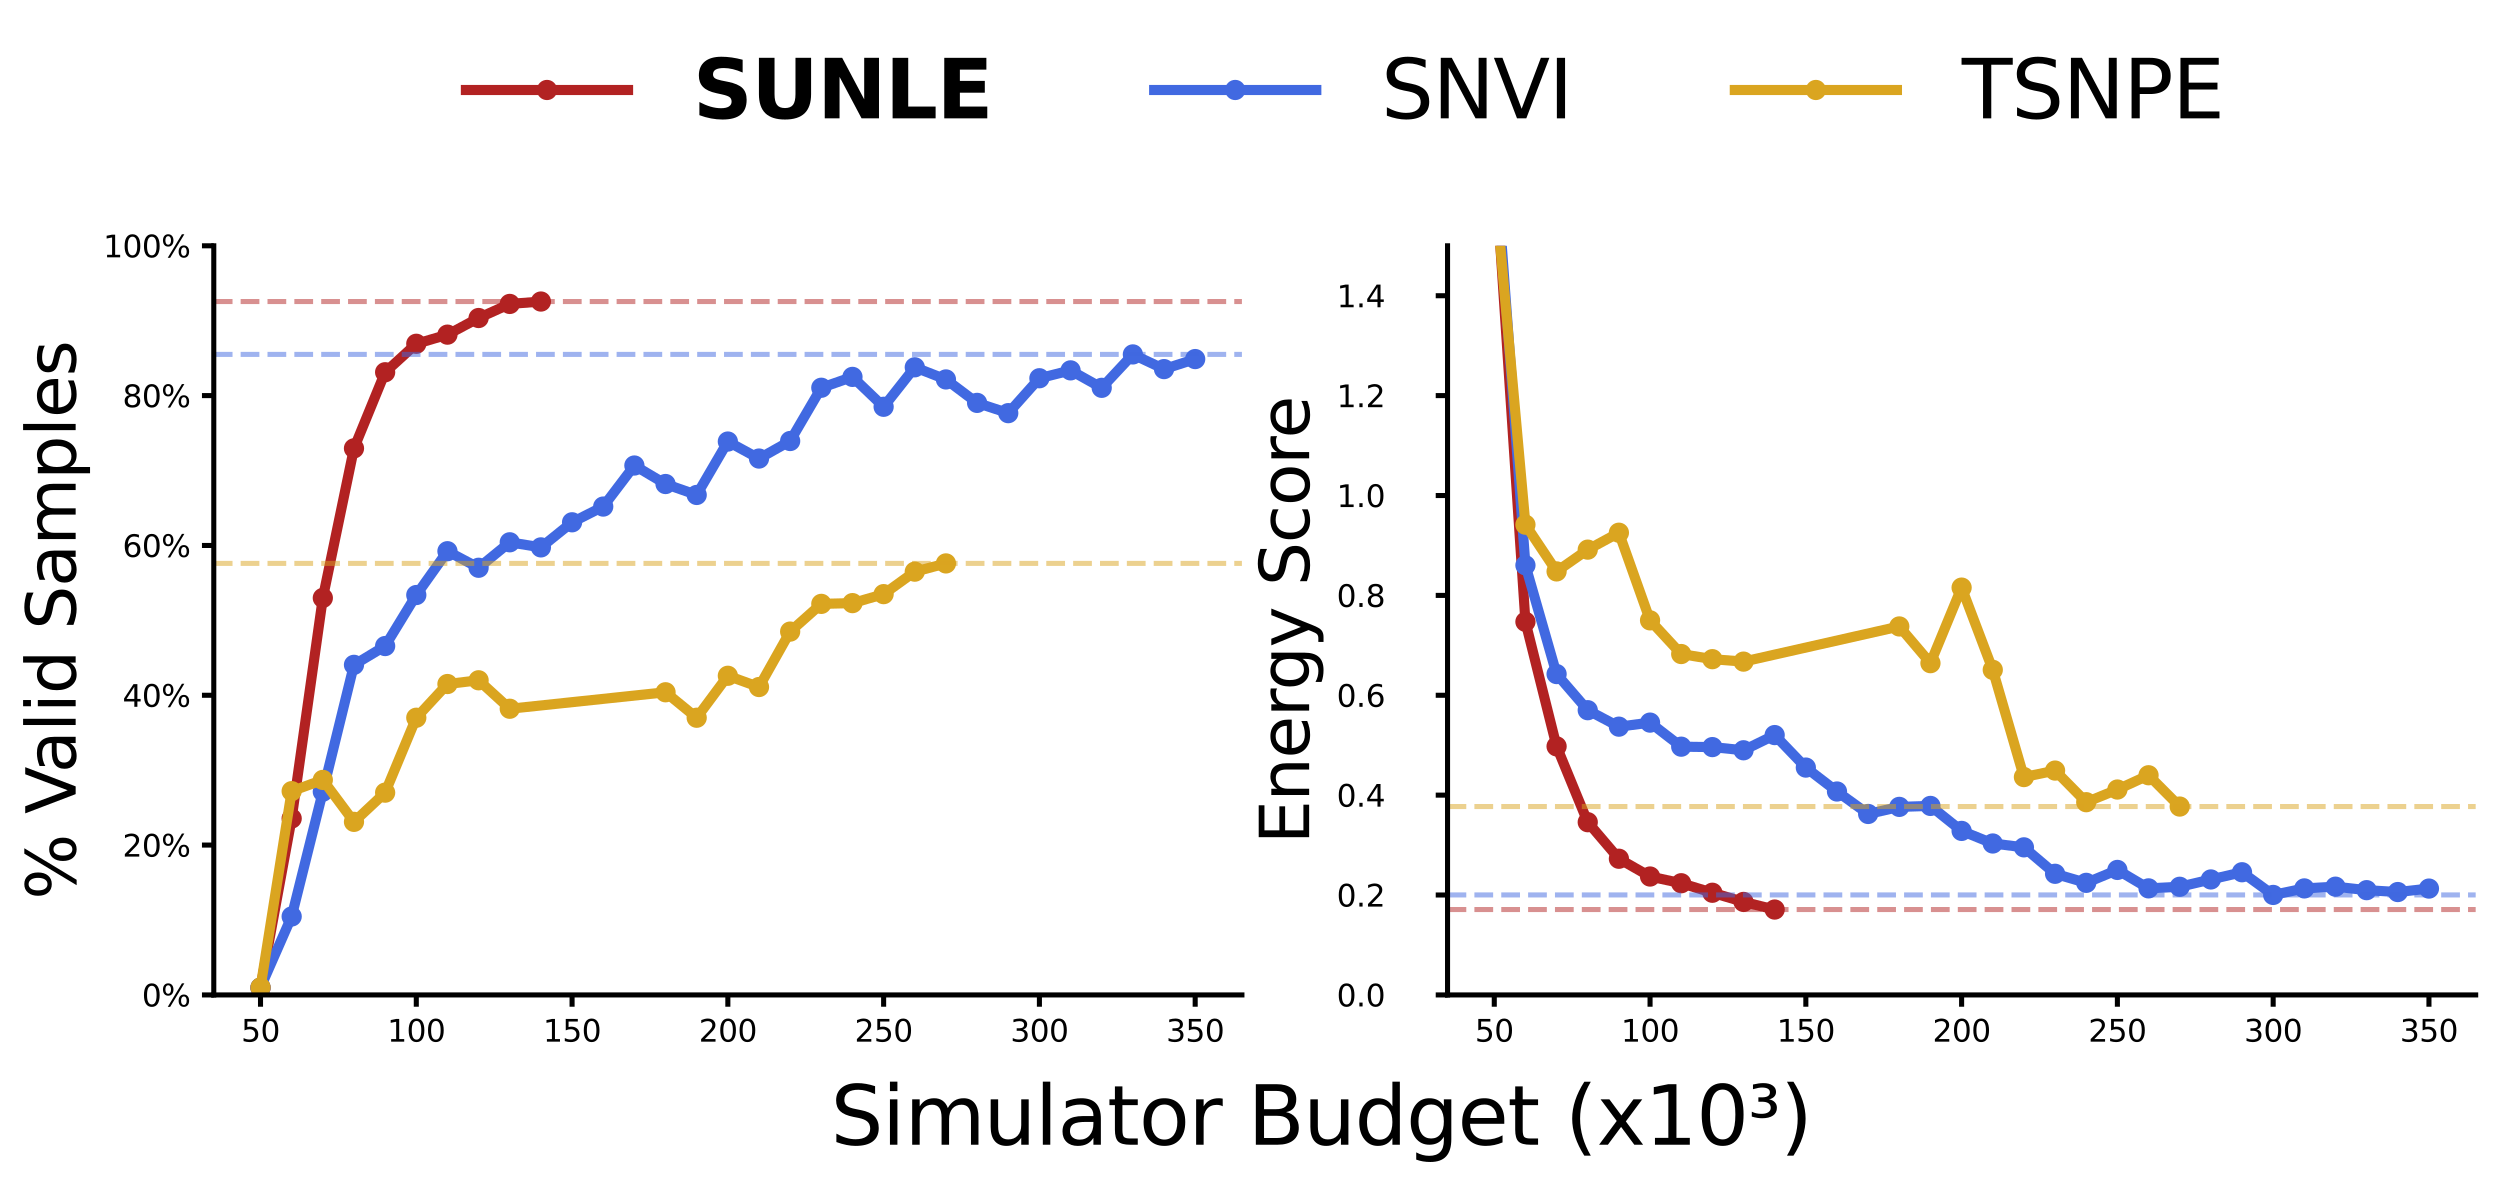 <?xml version="1.0" encoding="utf-8" standalone="no"?>
<!DOCTYPE svg PUBLIC "-//W3C//DTD SVG 1.1//EN"
  "http://www.w3.org/Graphics/SVG/1.1/DTD/svg11.dtd">
<svg xmlns:xlink="http://www.w3.org/1999/xlink" width="740.086pt" height="351.069pt" viewBox="0 0 740.086 351.069" xmlns="http://www.w3.org/2000/svg" version="1.1">
 <defs>
  <style type="text/css">*{stroke-linejoin: round; stroke-linecap: butt}</style>
 </defs>
 <g id="figure_1">
  <g id="patch_1">
   <path d="M 0 351.069 
L 740.086 351.069 
L 740.086 0 
L 0 0 
z
" style="fill: #ffffff"/>
  </g>
  <g id="axes_1">
   <g id="patch_2">
    <path d="M 63.286 294.526 
L 367.65 294.526 
L 367.65 72.766 
L 63.286 72.766 
z
" style="fill: #ffffff"/>
   </g>
   <g id="matplotlib.axis_1">
    <g id="xtick_1">
     <g id="line2d_1">
      <defs>
       <path id="mb2c9ddb3e1" d="M 0 0 
L 0 3.5 
" style="stroke: #000000; stroke-width: 1.5"/>
      </defs>
      <g>
       <use xlink:href="#mb2c9ddb3e1" x="77.121" y="294.526" style="stroke: #000000; stroke-width: 1.5"/>
      </g>
     </g>
     <g id="text_1">
      <!-- 50 -->
      <g transform="translate(71.395 308.364)scale(0.09 -0.09)">
       <defs>
        <path id="DejaVuSans-35" d="M 691 4666 
L 3169 4666 
L 3169 4134 
L 1269 4134 
L 1269 2991 
Q 1406 3038 1543 3061 
Q 1681 3084 1819 3084 
Q 2600 3084 3056 2656 
Q 3513 2228 3513 1497 
Q 3513 744 3044 326 
Q 2575 -91 1722 -91 
Q 1428 -91 1123 -41 
Q 819 9 494 109 
L 494 744 
Q 775 591 1075 516 
Q 1375 441 1709 441 
Q 2250 441 2565 725 
Q 2881 1009 2881 1497 
Q 2881 1984 2565 2268 
Q 2250 2553 1709 2553 
Q 1456 2553 1204 2497 
Q 953 2441 691 2322 
L 691 4666 
z
" transform="scale(0.016)"/>
        <path id="DejaVuSans-30" d="M 2034 4250 
Q 1547 4250 1301 3770 
Q 1056 3291 1056 2328 
Q 1056 1369 1301 889 
Q 1547 409 2034 409 
Q 2525 409 2770 889 
Q 3016 1369 3016 2328 
Q 3016 3291 2770 3770 
Q 2525 4250 2034 4250 
z
M 2034 4750 
Q 2819 4750 3233 4129 
Q 3647 3509 3647 2328 
Q 3647 1150 3233 529 
Q 2819 -91 2034 -91 
Q 1250 -91 836 529 
Q 422 1150 422 2328 
Q 422 3509 836 4129 
Q 1250 4750 2034 4750 
z
" transform="scale(0.016)"/>
       </defs>
       <use xlink:href="#DejaVuSans-35"/>
       <use xlink:href="#DejaVuSans-30" x="63.623"/>
      </g>
     </g>
    </g>
    <g id="xtick_2">
     <g id="line2d_2">
      <g>
       <use xlink:href="#mb2c9ddb3e1" x="123.237" y="294.526" style="stroke: #000000; stroke-width: 1.5"/>
      </g>
     </g>
     <g id="text_2">
      <!-- 100 -->
      <g transform="translate(114.647 308.364)scale(0.09 -0.09)">
       <defs>
        <path id="DejaVuSans-31" d="M 794 531 
L 1825 531 
L 1825 4091 
L 703 3866 
L 703 4441 
L 1819 4666 
L 2450 4666 
L 2450 531 
L 3481 531 
L 3481 0 
L 794 0 
L 794 531 
z
" transform="scale(0.016)"/>
       </defs>
       <use xlink:href="#DejaVuSans-31"/>
       <use xlink:href="#DejaVuSans-30" x="63.623"/>
       <use xlink:href="#DejaVuSans-30" x="127.246"/>
      </g>
     </g>
    </g>
    <g id="xtick_3">
     <g id="line2d_3">
      <g>
       <use xlink:href="#mb2c9ddb3e1" x="169.353" y="294.526" style="stroke: #000000; stroke-width: 1.5"/>
      </g>
     </g>
     <g id="text_3">
      <!-- 150 -->
      <g transform="translate(160.763 308.364)scale(0.09 -0.09)">
       <use xlink:href="#DejaVuSans-31"/>
       <use xlink:href="#DejaVuSans-35" x="63.623"/>
       <use xlink:href="#DejaVuSans-30" x="127.246"/>
      </g>
     </g>
    </g>
    <g id="xtick_4">
     <g id="line2d_4">
      <g>
       <use xlink:href="#mb2c9ddb3e1" x="215.468" y="294.526" style="stroke: #000000; stroke-width: 1.5"/>
      </g>
     </g>
     <g id="text_4">
      <!-- 200 -->
      <g transform="translate(206.879 308.364)scale(0.09 -0.09)">
       <defs>
        <path id="DejaVuSans-32" d="M 1228 531 
L 3431 531 
L 3431 0 
L 469 0 
L 469 531 
Q 828 903 1448 1529 
Q 2069 2156 2228 2338 
Q 2531 2678 2651 2914 
Q 2772 3150 2772 3378 
Q 2772 3750 2511 3984 
Q 2250 4219 1831 4219 
Q 1534 4219 1204 4116 
Q 875 4013 500 3803 
L 500 4441 
Q 881 4594 1212 4672 
Q 1544 4750 1819 4750 
Q 2544 4750 2975 4387 
Q 3406 4025 3406 3419 
Q 3406 3131 3298 2873 
Q 3191 2616 2906 2266 
Q 2828 2175 2409 1742 
Q 1991 1309 1228 531 
z
" transform="scale(0.016)"/>
       </defs>
       <use xlink:href="#DejaVuSans-32"/>
       <use xlink:href="#DejaVuSans-30" x="63.623"/>
       <use xlink:href="#DejaVuSans-30" x="127.246"/>
      </g>
     </g>
    </g>
    <g id="xtick_5">
     <g id="line2d_5">
      <g>
       <use xlink:href="#mb2c9ddb3e1" x="261.584" y="294.526" style="stroke: #000000; stroke-width: 1.5"/>
      </g>
     </g>
     <g id="text_5">
      <!-- 250 -->
      <g transform="translate(252.995 308.364)scale(0.09 -0.09)">
       <use xlink:href="#DejaVuSans-32"/>
       <use xlink:href="#DejaVuSans-35" x="63.623"/>
       <use xlink:href="#DejaVuSans-30" x="127.246"/>
      </g>
     </g>
    </g>
    <g id="xtick_6">
     <g id="line2d_6">
      <g>
       <use xlink:href="#mb2c9ddb3e1" x="307.7" y="294.526" style="stroke: #000000; stroke-width: 1.5"/>
      </g>
     </g>
     <g id="text_6">
      <!-- 300 -->
      <g transform="translate(299.11 308.364)scale(0.09 -0.09)">
       <defs>
        <path id="DejaVuSans-33" d="M 2597 2516 
Q 3050 2419 3304 2112 
Q 3559 1806 3559 1356 
Q 3559 666 3084 287 
Q 2609 -91 1734 -91 
Q 1441 -91 1130 -33 
Q 819 25 488 141 
L 488 750 
Q 750 597 1062 519 
Q 1375 441 1716 441 
Q 2309 441 2620 675 
Q 2931 909 2931 1356 
Q 2931 1769 2642 2001 
Q 2353 2234 1838 2234 
L 1294 2234 
L 1294 2753 
L 1863 2753 
Q 2328 2753 2575 2939 
Q 2822 3125 2822 3475 
Q 2822 3834 2567 4026 
Q 2313 4219 1838 4219 
Q 1578 4219 1281 4162 
Q 984 4106 628 3988 
L 628 4550 
Q 988 4650 1302 4700 
Q 1616 4750 1894 4750 
Q 2613 4750 3031 4423 
Q 3450 4097 3450 3541 
Q 3450 3153 3228 2886 
Q 3006 2619 2597 2516 
z
" transform="scale(0.016)"/>
       </defs>
       <use xlink:href="#DejaVuSans-33"/>
       <use xlink:href="#DejaVuSans-30" x="63.623"/>
       <use xlink:href="#DejaVuSans-30" x="127.246"/>
      </g>
     </g>
    </g>
    <g id="xtick_7">
     <g id="line2d_7">
      <g>
       <use xlink:href="#mb2c9ddb3e1" x="353.815" y="294.526" style="stroke: #000000; stroke-width: 1.5"/>
      </g>
     </g>
     <g id="text_7">
      <!-- 350 -->
      <g transform="translate(345.226 308.364)scale(0.09 -0.09)">
       <use xlink:href="#DejaVuSans-33"/>
       <use xlink:href="#DejaVuSans-35" x="63.623"/>
       <use xlink:href="#DejaVuSans-30" x="127.246"/>
      </g>
     </g>
    </g>
   </g>
   <g id="matplotlib.axis_2">
    <g id="ytick_1">
     <g id="line2d_8">
      <defs>
       <path id="m4efe78cf9b" d="M 0 0 
L -3.5 0 
" style="stroke: #000000; stroke-width: 1.5"/>
      </defs>
      <g>
       <use xlink:href="#m4efe78cf9b" x="63.286" y="294.526" style="stroke: #000000; stroke-width: 1.5"/>
      </g>
     </g>
     <g id="text_8">
      <!-- 0% -->
      <g transform="translate(42.009 297.945)scale(0.09 -0.09)">
       <defs>
        <path id="DejaVuSans-25" d="M 4653 2053 
Q 4381 2053 4226 1822 
Q 4072 1591 4072 1178 
Q 4072 772 4226 539 
Q 4381 306 4653 306 
Q 4919 306 5073 539 
Q 5228 772 5228 1178 
Q 5228 1588 5073 1820 
Q 4919 2053 4653 2053 
z
M 4653 2450 
Q 5147 2450 5437 2106 
Q 5728 1763 5728 1178 
Q 5728 594 5436 251 
Q 5144 -91 4653 -91 
Q 4153 -91 3862 251 
Q 3572 594 3572 1178 
Q 3572 1766 3864 2108 
Q 4156 2450 4653 2450 
z
M 1428 4353 
Q 1159 4353 1004 4120 
Q 850 3888 850 3481 
Q 850 3069 1003 2837 
Q 1156 2606 1428 2606 
Q 1700 2606 1854 2837 
Q 2009 3069 2009 3481 
Q 2009 3884 1853 4118 
Q 1697 4353 1428 4353 
z
M 4250 4750 
L 4750 4750 
L 1831 -91 
L 1331 -91 
L 4250 4750 
z
M 1428 4750 
Q 1922 4750 2215 4408 
Q 2509 4066 2509 3481 
Q 2509 2891 2217 2550 
Q 1925 2209 1428 2209 
Q 931 2209 642 2551 
Q 353 2894 353 3481 
Q 353 4063 643 4406 
Q 934 4750 1428 4750 
z
" transform="scale(0.016)"/>
       </defs>
       <use xlink:href="#DejaVuSans-30"/>
       <use xlink:href="#DejaVuSans-25" x="63.623"/>
      </g>
     </g>
    </g>
    <g id="ytick_2">
     <g id="line2d_9">
      <g>
       <use xlink:href="#m4efe78cf9b" x="63.286" y="250.174" style="stroke: #000000; stroke-width: 1.5"/>
      </g>
     </g>
     <g id="text_9">
      <!-- 20% -->
      <g transform="translate(36.282 253.593)scale(0.09 -0.09)">
       <use xlink:href="#DejaVuSans-32"/>
       <use xlink:href="#DejaVuSans-30" x="63.623"/>
       <use xlink:href="#DejaVuSans-25" x="127.246"/>
      </g>
     </g>
    </g>
    <g id="ytick_3">
     <g id="line2d_10">
      <g>
       <use xlink:href="#m4efe78cf9b" x="63.286" y="205.822" style="stroke: #000000; stroke-width: 1.5"/>
      </g>
     </g>
     <g id="text_10">
      <!-- 40% -->
      <g transform="translate(36.282 209.241)scale(0.09 -0.09)">
       <defs>
        <path id="DejaVuSans-34" d="M 2419 4116 
L 825 1625 
L 2419 1625 
L 2419 4116 
z
M 2253 4666 
L 3047 4666 
L 3047 1625 
L 3713 1625 
L 3713 1100 
L 3047 1100 
L 3047 0 
L 2419 0 
L 2419 1100 
L 313 1100 
L 313 1709 
L 2253 4666 
z
" transform="scale(0.016)"/>
       </defs>
       <use xlink:href="#DejaVuSans-34"/>
       <use xlink:href="#DejaVuSans-30" x="63.623"/>
       <use xlink:href="#DejaVuSans-25" x="127.246"/>
      </g>
     </g>
    </g>
    <g id="ytick_4">
     <g id="line2d_11">
      <g>
       <use xlink:href="#m4efe78cf9b" x="63.286" y="161.47" style="stroke: #000000; stroke-width: 1.5"/>
      </g>
     </g>
     <g id="text_11">
      <!-- 60% -->
      <g transform="translate(36.282 164.889)scale(0.09 -0.09)">
       <defs>
        <path id="DejaVuSans-36" d="M 2113 2584 
Q 1688 2584 1439 2293 
Q 1191 2003 1191 1497 
Q 1191 994 1439 701 
Q 1688 409 2113 409 
Q 2538 409 2786 701 
Q 3034 994 3034 1497 
Q 3034 2003 2786 2293 
Q 2538 2584 2113 2584 
z
M 3366 4563 
L 3366 3988 
Q 3128 4100 2886 4159 
Q 2644 4219 2406 4219 
Q 1781 4219 1451 3797 
Q 1122 3375 1075 2522 
Q 1259 2794 1537 2939 
Q 1816 3084 2150 3084 
Q 2853 3084 3261 2657 
Q 3669 2231 3669 1497 
Q 3669 778 3244 343 
Q 2819 -91 2113 -91 
Q 1303 -91 875 529 
Q 447 1150 447 2328 
Q 447 3434 972 4092 
Q 1497 4750 2381 4750 
Q 2619 4750 2861 4703 
Q 3103 4656 3366 4563 
z
" transform="scale(0.016)"/>
       </defs>
       <use xlink:href="#DejaVuSans-36"/>
       <use xlink:href="#DejaVuSans-30" x="63.623"/>
       <use xlink:href="#DejaVuSans-25" x="127.246"/>
      </g>
     </g>
    </g>
    <g id="ytick_5">
     <g id="line2d_12">
      <g>
       <use xlink:href="#m4efe78cf9b" x="63.286" y="117.118" style="stroke: #000000; stroke-width: 1.5"/>
      </g>
     </g>
     <g id="text_12">
      <!-- 80% -->
      <g transform="translate(36.282 120.537)scale(0.09 -0.09)">
       <defs>
        <path id="DejaVuSans-38" d="M 2034 2216 
Q 1584 2216 1326 1975 
Q 1069 1734 1069 1313 
Q 1069 891 1326 650 
Q 1584 409 2034 409 
Q 2484 409 2743 651 
Q 3003 894 3003 1313 
Q 3003 1734 2745 1975 
Q 2488 2216 2034 2216 
z
M 1403 2484 
Q 997 2584 770 2862 
Q 544 3141 544 3541 
Q 544 4100 942 4425 
Q 1341 4750 2034 4750 
Q 2731 4750 3128 4425 
Q 3525 4100 3525 3541 
Q 3525 3141 3298 2862 
Q 3072 2584 2669 2484 
Q 3125 2378 3379 2068 
Q 3634 1759 3634 1313 
Q 3634 634 3220 271 
Q 2806 -91 2034 -91 
Q 1263 -91 848 271 
Q 434 634 434 1313 
Q 434 1759 690 2068 
Q 947 2378 1403 2484 
z
M 1172 3481 
Q 1172 3119 1398 2916 
Q 1625 2713 2034 2713 
Q 2441 2713 2670 2916 
Q 2900 3119 2900 3481 
Q 2900 3844 2670 4047 
Q 2441 4250 2034 4250 
Q 1625 4250 1398 4047 
Q 1172 3844 1172 3481 
z
" transform="scale(0.016)"/>
       </defs>
       <use xlink:href="#DejaVuSans-38"/>
       <use xlink:href="#DejaVuSans-30" x="63.623"/>
       <use xlink:href="#DejaVuSans-25" x="127.246"/>
      </g>
     </g>
    </g>
    <g id="ytick_6">
     <g id="line2d_13">
      <g>
       <use xlink:href="#m4efe78cf9b" x="63.286" y="72.766" style="stroke: #000000; stroke-width: 1.5"/>
      </g>
     </g>
     <g id="text_13">
      <!-- 100% -->
      <g transform="translate(30.556 76.185)scale(0.09 -0.09)">
       <use xlink:href="#DejaVuSans-31"/>
       <use xlink:href="#DejaVuSans-30" x="63.623"/>
       <use xlink:href="#DejaVuSans-30" x="127.246"/>
       <use xlink:href="#DejaVuSans-25" x="190.869"/>
      </g>
     </g>
    </g>
    <g id="text_14">
     <!-- % Valid Samples -->
     <g transform="translate(22.397 266.308)rotate(-90)scale(0.2 -0.2)">
      <defs>
       <path id="DejaVuSans-20" transform="scale(0.016)"/>
       <path id="DejaVuSans-56" d="M 1831 0 
L 50 4666 
L 709 4666 
L 2188 738 
L 3669 4666 
L 4325 4666 
L 2547 0 
L 1831 0 
z
" transform="scale(0.016)"/>
       <path id="DejaVuSans-61" d="M 2194 1759 
Q 1497 1759 1228 1600 
Q 959 1441 959 1056 
Q 959 750 1161 570 
Q 1363 391 1709 391 
Q 2188 391 2477 730 
Q 2766 1069 2766 1631 
L 2766 1759 
L 2194 1759 
z
M 3341 1997 
L 3341 0 
L 2766 0 
L 2766 531 
Q 2569 213 2275 61 
Q 1981 -91 1556 -91 
Q 1019 -91 701 211 
Q 384 513 384 1019 
Q 384 1609 779 1909 
Q 1175 2209 1959 2209 
L 2766 2209 
L 2766 2266 
Q 2766 2663 2505 2880 
Q 2244 3097 1772 3097 
Q 1472 3097 1187 3025 
Q 903 2953 641 2809 
L 641 3341 
Q 956 3463 1253 3523 
Q 1550 3584 1831 3584 
Q 2591 3584 2966 3190 
Q 3341 2797 3341 1997 
z
" transform="scale(0.016)"/>
       <path id="DejaVuSans-6c" d="M 603 4863 
L 1178 4863 
L 1178 0 
L 603 0 
L 603 4863 
z
" transform="scale(0.016)"/>
       <path id="DejaVuSans-69" d="M 603 3500 
L 1178 3500 
L 1178 0 
L 603 0 
L 603 3500 
z
M 603 4863 
L 1178 4863 
L 1178 4134 
L 603 4134 
L 603 4863 
z
" transform="scale(0.016)"/>
       <path id="DejaVuSans-64" d="M 2906 2969 
L 2906 4863 
L 3481 4863 
L 3481 0 
L 2906 0 
L 2906 525 
Q 2725 213 2448 61 
Q 2172 -91 1784 -91 
Q 1150 -91 751 415 
Q 353 922 353 1747 
Q 353 2572 751 3078 
Q 1150 3584 1784 3584 
Q 2172 3584 2448 3432 
Q 2725 3281 2906 2969 
z
M 947 1747 
Q 947 1113 1208 752 
Q 1469 391 1925 391 
Q 2381 391 2643 752 
Q 2906 1113 2906 1747 
Q 2906 2381 2643 2742 
Q 2381 3103 1925 3103 
Q 1469 3103 1208 2742 
Q 947 2381 947 1747 
z
" transform="scale(0.016)"/>
       <path id="DejaVuSans-53" d="M 3425 4513 
L 3425 3897 
Q 3066 4069 2747 4153 
Q 2428 4238 2131 4238 
Q 1616 4238 1336 4038 
Q 1056 3838 1056 3469 
Q 1056 3159 1242 3001 
Q 1428 2844 1947 2747 
L 2328 2669 
Q 3034 2534 3370 2195 
Q 3706 1856 3706 1288 
Q 3706 609 3251 259 
Q 2797 -91 1919 -91 
Q 1588 -91 1214 -16 
Q 841 59 441 206 
L 441 856 
Q 825 641 1194 531 
Q 1563 422 1919 422 
Q 2459 422 2753 634 
Q 3047 847 3047 1241 
Q 3047 1584 2836 1778 
Q 2625 1972 2144 2069 
L 1759 2144 
Q 1053 2284 737 2584 
Q 422 2884 422 3419 
Q 422 4038 858 4394 
Q 1294 4750 2059 4750 
Q 2388 4750 2728 4690 
Q 3069 4631 3425 4513 
z
" transform="scale(0.016)"/>
       <path id="DejaVuSans-6d" d="M 3328 2828 
Q 3544 3216 3844 3400 
Q 4144 3584 4550 3584 
Q 5097 3584 5394 3201 
Q 5691 2819 5691 2113 
L 5691 0 
L 5113 0 
L 5113 2094 
Q 5113 2597 4934 2840 
Q 4756 3084 4391 3084 
Q 3944 3084 3684 2787 
Q 3425 2491 3425 1978 
L 3425 0 
L 2847 0 
L 2847 2094 
Q 2847 2600 2669 2842 
Q 2491 3084 2119 3084 
Q 1678 3084 1418 2786 
Q 1159 2488 1159 1978 
L 1159 0 
L 581 0 
L 581 3500 
L 1159 3500 
L 1159 2956 
Q 1356 3278 1631 3431 
Q 1906 3584 2284 3584 
Q 2666 3584 2933 3390 
Q 3200 3197 3328 2828 
z
" transform="scale(0.016)"/>
       <path id="DejaVuSans-70" d="M 1159 525 
L 1159 -1331 
L 581 -1331 
L 581 3500 
L 1159 3500 
L 1159 2969 
Q 1341 3281 1617 3432 
Q 1894 3584 2278 3584 
Q 2916 3584 3314 3078 
Q 3713 2572 3713 1747 
Q 3713 922 3314 415 
Q 2916 -91 2278 -91 
Q 1894 -91 1617 61 
Q 1341 213 1159 525 
z
M 3116 1747 
Q 3116 2381 2855 2742 
Q 2594 3103 2138 3103 
Q 1681 3103 1420 2742 
Q 1159 2381 1159 1747 
Q 1159 1113 1420 752 
Q 1681 391 2138 391 
Q 2594 391 2855 752 
Q 3116 1113 3116 1747 
z
" transform="scale(0.016)"/>
       <path id="DejaVuSans-65" d="M 3597 1894 
L 3597 1613 
L 953 1613 
Q 991 1019 1311 708 
Q 1631 397 2203 397 
Q 2534 397 2845 478 
Q 3156 559 3463 722 
L 3463 178 
Q 3153 47 2828 -22 
Q 2503 -91 2169 -91 
Q 1331 -91 842 396 
Q 353 884 353 1716 
Q 353 2575 817 3079 
Q 1281 3584 2069 3584 
Q 2775 3584 3186 3129 
Q 3597 2675 3597 1894 
z
M 3022 2063 
Q 3016 2534 2758 2815 
Q 2500 3097 2075 3097 
Q 1594 3097 1305 2825 
Q 1016 2553 972 2059 
L 3022 2063 
z
" transform="scale(0.016)"/>
       <path id="DejaVuSans-73" d="M 2834 3397 
L 2834 2853 
Q 2591 2978 2328 3040 
Q 2066 3103 1784 3103 
Q 1356 3103 1142 2972 
Q 928 2841 928 2578 
Q 928 2378 1081 2264 
Q 1234 2150 1697 2047 
L 1894 2003 
Q 2506 1872 2764 1633 
Q 3022 1394 3022 966 
Q 3022 478 2636 193 
Q 2250 -91 1575 -91 
Q 1294 -91 989 -36 
Q 684 19 347 128 
L 347 722 
Q 666 556 975 473 
Q 1284 391 1588 391 
Q 1994 391 2212 530 
Q 2431 669 2431 922 
Q 2431 1156 2273 1281 
Q 2116 1406 1581 1522 
L 1381 1569 
Q 847 1681 609 1914 
Q 372 2147 372 2553 
Q 372 3047 722 3315 
Q 1072 3584 1716 3584 
Q 2034 3584 2315 3537 
Q 2597 3491 2834 3397 
z
" transform="scale(0.016)"/>
      </defs>
      <use xlink:href="#DejaVuSans-25"/>
      <use xlink:href="#DejaVuSans-20" x="95.02"/>
      <use xlink:href="#DejaVuSans-56" x="126.807"/>
      <use xlink:href="#DejaVuSans-61" x="187.465"/>
      <use xlink:href="#DejaVuSans-6c" x="248.744"/>
      <use xlink:href="#DejaVuSans-69" x="276.527"/>
      <use xlink:href="#DejaVuSans-64" x="304.311"/>
      <use xlink:href="#DejaVuSans-20" x="367.787"/>
      <use xlink:href="#DejaVuSans-53" x="399.574"/>
      <use xlink:href="#DejaVuSans-61" x="463.051"/>
      <use xlink:href="#DejaVuSans-6d" x="524.33"/>
      <use xlink:href="#DejaVuSans-70" x="621.742"/>
      <use xlink:href="#DejaVuSans-6c" x="685.219"/>
      <use xlink:href="#DejaVuSans-65" x="713.002"/>
      <use xlink:href="#DejaVuSans-73" x="774.525"/>
     </g>
    </g>
   </g>
   <g id="line2d_14">
    <path d="M 77.121 292.428 
L 86.344 242.301 
L 95.567 177.015 
L 104.791 132.73 
L 114.014 110.199 
L 123.237 101.772 
L 132.46 99.066 
L 141.683 94.143 
L 150.906 89.974 
L 160.129 89.265 
" clip-path="url(#pb3f5ba22f4)" style="fill: none; stroke: #b22222; stroke-width: 3; stroke-linecap: square"/>
    <defs>
     <path id="m5c5f19c219" d="M 0 2.5 
C 0.663 2.5 1.299 2.237 1.768 1.768 
C 2.237 1.299 2.5 0.663 2.5 0 
C 2.5 -0.663 2.237 -1.299 1.768 -1.768 
C 1.299 -2.237 0.663 -2.5 0 -2.5 
C -0.663 -2.5 -1.299 -2.237 -1.768 -1.768 
C -2.237 -1.299 -2.5 -0.663 -2.5 0 
C -2.5 0.663 -2.237 1.299 -1.768 1.768 
C -1.299 2.237 -0.663 2.5 0 2.5 
z
" style="stroke: #b22222"/>
    </defs>
    <g clip-path="url(#pb3f5ba22f4)">
     <use xlink:href="#m5c5f19c219" x="77.121" y="292.428" style="fill: #b22222; stroke: #b22222"/>
     <use xlink:href="#m5c5f19c219" x="86.344" y="242.301" style="fill: #b22222; stroke: #b22222"/>
     <use xlink:href="#m5c5f19c219" x="95.567" y="177.015" style="fill: #b22222; stroke: #b22222"/>
     <use xlink:href="#m5c5f19c219" x="104.791" y="132.73" style="fill: #b22222; stroke: #b22222"/>
     <use xlink:href="#m5c5f19c219" x="114.014" y="110.199" style="fill: #b22222; stroke: #b22222"/>
     <use xlink:href="#m5c5f19c219" x="123.237" y="101.772" style="fill: #b22222; stroke: #b22222"/>
     <use xlink:href="#m5c5f19c219" x="132.46" y="99.066" style="fill: #b22222; stroke: #b22222"/>
     <use xlink:href="#m5c5f19c219" x="141.683" y="94.143" style="fill: #b22222; stroke: #b22222"/>
     <use xlink:href="#m5c5f19c219" x="150.906" y="89.974" style="fill: #b22222; stroke: #b22222"/>
     <use xlink:href="#m5c5f19c219" x="160.129" y="89.265" style="fill: #b22222; stroke: #b22222"/>
    </g>
   </g>
   <g id="line2d_15">
    <path d="M 77.121 292.344 
L 86.344 271.307 
L 95.567 234.362 
L 104.791 196.818 
L 114.014 191.252 
L 123.237 176.15 
L 132.46 163.177 
L 141.683 168.078 
L 150.906 160.538 
L 160.129 162.046 
L 169.353 154.617 
L 178.576 149.96 
L 187.799 137.808 
L 197.022 143.285 
L 206.245 146.523 
L 215.468 130.712 
L 224.691 135.746 
L 233.915 130.556 
L 243.138 114.789 
L 252.361 111.574 
L 261.584 120.422 
L 270.807 108.735 
L 280.03 112.328 
L 289.253 119.269 
L 298.476 122.307 
L 307.7 111.973 
L 316.923 109.644 
L 326.146 114.811 
L 335.369 104.921 
L 344.592 109.267 
L 353.815 106.296 
" clip-path="url(#pb3f5ba22f4)" style="fill: none; stroke: #4169e1; stroke-width: 3; stroke-linecap: square"/>
    <defs>
     <path id="m5d25581599" d="M 0 2.5 
C 0.663 2.5 1.299 2.237 1.768 1.768 
C 2.237 1.299 2.5 0.663 2.5 0 
C 2.5 -0.663 2.237 -1.299 1.768 -1.768 
C 1.299 -2.237 0.663 -2.5 0 -2.5 
C -0.663 -2.5 -1.299 -2.237 -1.768 -1.768 
C -2.237 -1.299 -2.5 -0.663 -2.5 0 
C -2.5 0.663 -2.237 1.299 -1.768 1.768 
C -1.299 2.237 -0.663 2.5 0 2.5 
z
" style="stroke: #4169e1"/>
    </defs>
    <g clip-path="url(#pb3f5ba22f4)">
     <use xlink:href="#m5d25581599" x="77.121" y="292.344" style="fill: #4169e1; stroke: #4169e1"/>
     <use xlink:href="#m5d25581599" x="86.344" y="271.307" style="fill: #4169e1; stroke: #4169e1"/>
     <use xlink:href="#m5d25581599" x="95.567" y="234.362" style="fill: #4169e1; stroke: #4169e1"/>
     <use xlink:href="#m5d25581599" x="104.791" y="196.818" style="fill: #4169e1; stroke: #4169e1"/>
     <use xlink:href="#m5d25581599" x="114.014" y="191.252" style="fill: #4169e1; stroke: #4169e1"/>
     <use xlink:href="#m5d25581599" x="123.237" y="176.15" style="fill: #4169e1; stroke: #4169e1"/>
     <use xlink:href="#m5d25581599" x="132.46" y="163.177" style="fill: #4169e1; stroke: #4169e1"/>
     <use xlink:href="#m5d25581599" x="141.683" y="168.078" style="fill: #4169e1; stroke: #4169e1"/>
     <use xlink:href="#m5d25581599" x="150.906" y="160.538" style="fill: #4169e1; stroke: #4169e1"/>
     <use xlink:href="#m5d25581599" x="160.129" y="162.046" style="fill: #4169e1; stroke: #4169e1"/>
     <use xlink:href="#m5d25581599" x="169.353" y="154.617" style="fill: #4169e1; stroke: #4169e1"/>
     <use xlink:href="#m5d25581599" x="178.576" y="149.96" style="fill: #4169e1; stroke: #4169e1"/>
     <use xlink:href="#m5d25581599" x="187.799" y="137.808" style="fill: #4169e1; stroke: #4169e1"/>
     <use xlink:href="#m5d25581599" x="197.022" y="143.285" style="fill: #4169e1; stroke: #4169e1"/>
     <use xlink:href="#m5d25581599" x="206.245" y="146.523" style="fill: #4169e1; stroke: #4169e1"/>
     <use xlink:href="#m5d25581599" x="215.468" y="130.712" style="fill: #4169e1; stroke: #4169e1"/>
     <use xlink:href="#m5d25581599" x="224.691" y="135.746" style="fill: #4169e1; stroke: #4169e1"/>
     <use xlink:href="#m5d25581599" x="233.915" y="130.556" style="fill: #4169e1; stroke: #4169e1"/>
     <use xlink:href="#m5d25581599" x="243.138" y="114.789" style="fill: #4169e1; stroke: #4169e1"/>
     <use xlink:href="#m5d25581599" x="252.361" y="111.574" style="fill: #4169e1; stroke: #4169e1"/>
     <use xlink:href="#m5d25581599" x="261.584" y="120.422" style="fill: #4169e1; stroke: #4169e1"/>
     <use xlink:href="#m5d25581599" x="270.807" y="108.735" style="fill: #4169e1; stroke: #4169e1"/>
     <use xlink:href="#m5d25581599" x="280.03" y="112.328" style="fill: #4169e1; stroke: #4169e1"/>
     <use xlink:href="#m5d25581599" x="289.253" y="119.269" style="fill: #4169e1; stroke: #4169e1"/>
     <use xlink:href="#m5d25581599" x="298.476" y="122.307" style="fill: #4169e1; stroke: #4169e1"/>
     <use xlink:href="#m5d25581599" x="307.7" y="111.973" style="fill: #4169e1; stroke: #4169e1"/>
     <use xlink:href="#m5d25581599" x="316.923" y="109.644" style="fill: #4169e1; stroke: #4169e1"/>
     <use xlink:href="#m5d25581599" x="326.146" y="114.811" style="fill: #4169e1; stroke: #4169e1"/>
     <use xlink:href="#m5d25581599" x="335.369" y="104.921" style="fill: #4169e1; stroke: #4169e1"/>
     <use xlink:href="#m5d25581599" x="344.592" y="109.267" style="fill: #4169e1; stroke: #4169e1"/>
     <use xlink:href="#m5d25581599" x="353.815" y="106.296" style="fill: #4169e1; stroke: #4169e1"/>
    </g>
   </g>
   <g id="line2d_16">
    <path d="M 77.121 292.317 
L 86.344 234.207 
L 95.567 230.881 
L 104.791 243.299 
L 114.014 234.651 
L 123.237 212.475 
L 132.46 202.495 
L 141.683 201.387 
L 150.906 209.813 
L 197.022 204.935 
L 206.245 212.475 
L 215.468 200.056 
L 224.691 203.382 
L 233.915 186.972 
L 243.138 178.767 
L 252.361 178.545 
L 261.584 175.884 
L 270.807 169.231 
L 280.03 166.792 
" clip-path="url(#pb3f5ba22f4)" style="fill: none; stroke: #daa520; stroke-width: 3; stroke-linecap: square"/>
    <defs>
     <path id="m59a91b7bef" d="M 0 2.5 
C 0.663 2.5 1.299 2.237 1.768 1.768 
C 2.237 1.299 2.5 0.663 2.5 0 
C 2.5 -0.663 2.237 -1.299 1.768 -1.768 
C 1.299 -2.237 0.663 -2.5 0 -2.5 
C -0.663 -2.5 -1.299 -2.237 -1.768 -1.768 
C -2.237 -1.299 -2.5 -0.663 -2.5 0 
C -2.5 0.663 -2.237 1.299 -1.768 1.768 
C -1.299 2.237 -0.663 2.5 0 2.5 
z
" style="stroke: #daa520"/>
    </defs>
    <g clip-path="url(#pb3f5ba22f4)">
     <use xlink:href="#m59a91b7bef" x="77.121" y="292.317" style="fill: #daa520; stroke: #daa520"/>
     <use xlink:href="#m59a91b7bef" x="86.344" y="234.207" style="fill: #daa520; stroke: #daa520"/>
     <use xlink:href="#m59a91b7bef" x="95.567" y="230.881" style="fill: #daa520; stroke: #daa520"/>
     <use xlink:href="#m59a91b7bef" x="104.791" y="243.299" style="fill: #daa520; stroke: #daa520"/>
     <use xlink:href="#m59a91b7bef" x="114.014" y="234.651" style="fill: #daa520; stroke: #daa520"/>
     <use xlink:href="#m59a91b7bef" x="123.237" y="212.475" style="fill: #daa520; stroke: #daa520"/>
     <use xlink:href="#m59a91b7bef" x="132.46" y="202.495" style="fill: #daa520; stroke: #daa520"/>
     <use xlink:href="#m59a91b7bef" x="141.683" y="201.387" style="fill: #daa520; stroke: #daa520"/>
     <use xlink:href="#m59a91b7bef" x="150.906" y="209.813" style="fill: #daa520; stroke: #daa520"/>
     <use xlink:href="#m59a91b7bef" x="197.022" y="204.935" style="fill: #daa520; stroke: #daa520"/>
     <use xlink:href="#m59a91b7bef" x="206.245" y="212.475" style="fill: #daa520; stroke: #daa520"/>
     <use xlink:href="#m59a91b7bef" x="215.468" y="200.056" style="fill: #daa520; stroke: #daa520"/>
     <use xlink:href="#m59a91b7bef" x="224.691" y="203.382" style="fill: #daa520; stroke: #daa520"/>
     <use xlink:href="#m59a91b7bef" x="233.915" y="186.972" style="fill: #daa520; stroke: #daa520"/>
     <use xlink:href="#m59a91b7bef" x="243.138" y="178.767" style="fill: #daa520; stroke: #daa520"/>
     <use xlink:href="#m59a91b7bef" x="252.361" y="178.545" style="fill: #daa520; stroke: #daa520"/>
     <use xlink:href="#m59a91b7bef" x="261.584" y="175.884" style="fill: #daa520; stroke: #daa520"/>
     <use xlink:href="#m59a91b7bef" x="270.807" y="169.231" style="fill: #daa520; stroke: #daa520"/>
     <use xlink:href="#m59a91b7bef" x="280.03" y="166.792" style="fill: #daa520; stroke: #daa520"/>
    </g>
   </g>
   <g id="line2d_17">
    <path d="M 63.286 89.265 
L 367.65 89.265 
" clip-path="url(#pb3f5ba22f4)" style="fill: none; stroke-dasharray: 5.55,2.4; stroke-dashoffset: 0; stroke: #b22222; stroke-opacity: 0.5; stroke-width: 1.5"/>
   </g>
   <g id="line2d_18">
    <path d="M 63.286 104.921 
L 367.65 104.921 
" clip-path="url(#pb3f5ba22f4)" style="fill: none; stroke-dasharray: 5.55,2.4; stroke-dashoffset: 0; stroke: #4169e1; stroke-opacity: 0.5; stroke-width: 1.5"/>
   </g>
   <g id="line2d_19">
    <path d="M 63.286 166.792 
L 367.65 166.792 
" clip-path="url(#pb3f5ba22f4)" style="fill: none; stroke-dasharray: 5.55,2.4; stroke-dashoffset: 0; stroke: #daa520; stroke-opacity: 0.5; stroke-width: 1.5"/>
   </g>
   <g id="patch_3">
    <path d="M 63.286 294.526 
L 63.286 72.766 
" style="fill: none; stroke: #000000; stroke-width: 1.5; stroke-linejoin: miter; stroke-linecap: square"/>
   </g>
   <g id="patch_4">
    <path d="M 63.286 294.526 
L 367.65 294.526 
" style="fill: none; stroke: #000000; stroke-width: 1.5; stroke-linejoin: miter; stroke-linecap: square"/>
   </g>
   <g id="legend_1">
    <g id="line2d_20">
     <path d="M 137.926 26.636 
L 161.926 26.636 
L 185.926 26.636 
" style="fill: none; stroke: #b22222; stroke-width: 3; stroke-linecap: square"/>
     <g>
      <use xlink:href="#m5c5f19c219" x="161.926" y="26.636" style="fill: #b22222; stroke: #b22222"/>
     </g>
    </g>
    <g id="text_15">
     <!-- SUNLE -->
     <g transform="translate(205.126 35.036)scale(0.24 -0.24)">
      <defs>
       <path id="DejaVuSans-Bold-53" d="M 3834 4519 
L 3834 3531 
Q 3450 3703 3084 3790 
Q 2719 3878 2394 3878 
Q 1963 3878 1756 3759 
Q 1550 3641 1550 3391 
Q 1550 3203 1689 3098 
Q 1828 2994 2194 2919 
L 2706 2816 
Q 3484 2659 3812 2340 
Q 4141 2022 4141 1434 
Q 4141 663 3683 286 
Q 3225 -91 2284 -91 
Q 1841 -91 1394 -6 
Q 947 78 500 244 
L 500 1259 
Q 947 1022 1364 901 
Q 1781 781 2169 781 
Q 2563 781 2772 912 
Q 2981 1044 2981 1288 
Q 2981 1506 2839 1625 
Q 2697 1744 2272 1838 
L 1806 1941 
Q 1106 2091 782 2419 
Q 459 2747 459 3303 
Q 459 4000 909 4375 
Q 1359 4750 2203 4750 
Q 2588 4750 2994 4692 
Q 3400 4634 3834 4519 
z
" transform="scale(0.016)"/>
       <path id="DejaVuSans-Bold-55" d="M 588 4666 
L 1791 4666 
L 1791 1869 
Q 1791 1291 1980 1042 
Q 2169 794 2597 794 
Q 3028 794 3217 1042 
Q 3406 1291 3406 1869 
L 3406 4666 
L 4609 4666 
L 4609 1869 
Q 4609 878 4112 393 
Q 3616 -91 2597 -91 
Q 1581 -91 1084 393 
Q 588 878 588 1869 
L 588 4666 
z
" transform="scale(0.016)"/>
       <path id="DejaVuSans-Bold-4e" d="M 588 4666 
L 1931 4666 
L 3628 1466 
L 3628 4666 
L 4769 4666 
L 4769 0 
L 3425 0 
L 1728 3200 
L 1728 0 
L 588 0 
L 588 4666 
z
" transform="scale(0.016)"/>
       <path id="DejaVuSans-Bold-4c" d="M 588 4666 
L 1791 4666 
L 1791 909 
L 3903 909 
L 3903 0 
L 588 0 
L 588 4666 
z
" transform="scale(0.016)"/>
       <path id="DejaVuSans-Bold-45" d="M 588 4666 
L 3834 4666 
L 3834 3756 
L 1791 3756 
L 1791 2888 
L 3713 2888 
L 3713 1978 
L 1791 1978 
L 1791 909 
L 3903 909 
L 3903 0 
L 588 0 
L 588 4666 
z
" transform="scale(0.016)"/>
      </defs>
      <use xlink:href="#DejaVuSans-Bold-53"/>
      <use xlink:href="#DejaVuSans-Bold-55" x="72.021"/>
      <use xlink:href="#DejaVuSans-Bold-4e" x="153.223"/>
      <use xlink:href="#DejaVuSans-Bold-4c" x="236.914"/>
      <use xlink:href="#DejaVuSans-Bold-45" x="300.635"/>
     </g>
    </g>
    <g id="line2d_21">
     <path d="M 341.671 26.636 
L 365.671 26.636 
L 389.671 26.636 
" style="fill: none; stroke: #4169e1; stroke-width: 3; stroke-linecap: square"/>
     <g>
      <use xlink:href="#m5d25581599" x="365.671" y="26.636" style="fill: #4169e1; stroke: #4169e1"/>
     </g>
    </g>
    <g id="text_16">
     <!-- SNVI -->
     <g transform="translate(408.871 35.036)scale(0.24 -0.24)">
      <defs>
       <path id="DejaVuSans-4e" d="M 628 4666 
L 1478 4666 
L 3547 763 
L 3547 4666 
L 4159 4666 
L 4159 0 
L 3309 0 
L 1241 3903 
L 1241 0 
L 628 0 
L 628 4666 
z
" transform="scale(0.016)"/>
       <path id="DejaVuSans-49" d="M 628 4666 
L 1259 4666 
L 1259 0 
L 628 0 
L 628 4666 
z
" transform="scale(0.016)"/>
      </defs>
      <use xlink:href="#DejaVuSans-53"/>
      <use xlink:href="#DejaVuSans-4e" x="63.477"/>
      <use xlink:href="#DejaVuSans-56" x="138.281"/>
      <use xlink:href="#DejaVuSans-49" x="206.689"/>
     </g>
    </g>
    <g id="line2d_22">
     <path d="M 513.56 26.636 
L 537.56 26.636 
L 561.56 26.636 
" style="fill: none; stroke: #daa520; stroke-width: 3; stroke-linecap: square"/>
     <g>
      <use xlink:href="#m59a91b7bef" x="537.56" y="26.636" style="fill: #daa520; stroke: #daa520"/>
     </g>
    </g>
    <g id="text_17">
     <!-- TSNPE -->
     <g transform="translate(580.76 35.036)scale(0.24 -0.24)">
      <defs>
       <path id="DejaVuSans-54" d="M -19 4666 
L 3928 4666 
L 3928 4134 
L 2272 4134 
L 2272 0 
L 1638 0 
L 1638 4134 
L -19 4134 
L -19 4666 
z
" transform="scale(0.016)"/>
       <path id="DejaVuSans-50" d="M 1259 4147 
L 1259 2394 
L 2053 2394 
Q 2494 2394 2734 2622 
Q 2975 2850 2975 3272 
Q 2975 3691 2734 3919 
Q 2494 4147 2053 4147 
L 1259 4147 
z
M 628 4666 
L 2053 4666 
Q 2838 4666 3239 4311 
Q 3641 3956 3641 3272 
Q 3641 2581 3239 2228 
Q 2838 1875 2053 1875 
L 1259 1875 
L 1259 0 
L 628 0 
L 628 4666 
z
" transform="scale(0.016)"/>
       <path id="DejaVuSans-45" d="M 628 4666 
L 3578 4666 
L 3578 4134 
L 1259 4134 
L 1259 2753 
L 3481 2753 
L 3481 2222 
L 1259 2222 
L 1259 531 
L 3634 531 
L 3634 0 
L 628 0 
L 628 4666 
z
" transform="scale(0.016)"/>
      </defs>
      <use xlink:href="#DejaVuSans-54"/>
      <use xlink:href="#DejaVuSans-53" x="61.084"/>
      <use xlink:href="#DejaVuSans-4e" x="124.561"/>
      <use xlink:href="#DejaVuSans-50" x="199.365"/>
      <use xlink:href="#DejaVuSans-45" x="259.668"/>
     </g>
    </g>
   </g>
  </g>
  <g id="axes_2">
   <g id="patch_5">
    <path d="M 428.523 294.526 
L 732.886 294.526 
L 732.886 72.766 
L 428.523 72.766 
z
" style="fill: #ffffff"/>
   </g>
   <g id="matplotlib.axis_3">
    <g id="xtick_8">
     <g id="line2d_23">
      <g>
       <use xlink:href="#mb2c9ddb3e1" x="442.357" y="294.526" style="stroke: #000000; stroke-width: 1.5"/>
      </g>
     </g>
     <g id="text_18">
      <!-- 50 -->
      <g transform="translate(436.631 308.364)scale(0.09 -0.09)">
       <use xlink:href="#DejaVuSans-35"/>
       <use xlink:href="#DejaVuSans-30" x="63.623"/>
      </g>
     </g>
    </g>
    <g id="xtick_9">
     <g id="line2d_24">
      <g>
       <use xlink:href="#mb2c9ddb3e1" x="488.473" y="294.526" style="stroke: #000000; stroke-width: 1.5"/>
      </g>
     </g>
     <g id="text_19">
      <!-- 100 -->
      <g transform="translate(479.884 308.364)scale(0.09 -0.09)">
       <use xlink:href="#DejaVuSans-31"/>
       <use xlink:href="#DejaVuSans-30" x="63.623"/>
       <use xlink:href="#DejaVuSans-30" x="127.246"/>
      </g>
     </g>
    </g>
    <g id="xtick_10">
     <g id="line2d_25">
      <g>
       <use xlink:href="#mb2c9ddb3e1" x="534.589" y="294.526" style="stroke: #000000; stroke-width: 1.5"/>
      </g>
     </g>
     <g id="text_20">
      <!-- 150 -->
      <g transform="translate(526 308.364)scale(0.09 -0.09)">
       <use xlink:href="#DejaVuSans-31"/>
       <use xlink:href="#DejaVuSans-35" x="63.623"/>
       <use xlink:href="#DejaVuSans-30" x="127.246"/>
      </g>
     </g>
    </g>
    <g id="xtick_11">
     <g id="line2d_26">
      <g>
       <use xlink:href="#mb2c9ddb3e1" x="580.705" y="294.526" style="stroke: #000000; stroke-width: 1.5"/>
      </g>
     </g>
     <g id="text_21">
      <!-- 200 -->
      <g transform="translate(572.115 308.364)scale(0.09 -0.09)">
       <use xlink:href="#DejaVuSans-32"/>
       <use xlink:href="#DejaVuSans-30" x="63.623"/>
       <use xlink:href="#DejaVuSans-30" x="127.246"/>
      </g>
     </g>
    </g>
    <g id="xtick_12">
     <g id="line2d_27">
      <g>
       <use xlink:href="#mb2c9ddb3e1" x="626.82" y="294.526" style="stroke: #000000; stroke-width: 1.5"/>
      </g>
     </g>
     <g id="text_22">
      <!-- 250 -->
      <g transform="translate(618.231 308.364)scale(0.09 -0.09)">
       <use xlink:href="#DejaVuSans-32"/>
       <use xlink:href="#DejaVuSans-35" x="63.623"/>
       <use xlink:href="#DejaVuSans-30" x="127.246"/>
      </g>
     </g>
    </g>
    <g id="xtick_13">
     <g id="line2d_28">
      <g>
       <use xlink:href="#mb2c9ddb3e1" x="672.936" y="294.526" style="stroke: #000000; stroke-width: 1.5"/>
      </g>
     </g>
     <g id="text_23">
      <!-- 300 -->
      <g transform="translate(664.347 308.364)scale(0.09 -0.09)">
       <use xlink:href="#DejaVuSans-33"/>
       <use xlink:href="#DejaVuSans-30" x="63.623"/>
       <use xlink:href="#DejaVuSans-30" x="127.246"/>
      </g>
     </g>
    </g>
    <g id="xtick_14">
     <g id="line2d_29">
      <g>
       <use xlink:href="#mb2c9ddb3e1" x="719.052" y="294.526" style="stroke: #000000; stroke-width: 1.5"/>
      </g>
     </g>
     <g id="text_24">
      <!-- 350 -->
      <g transform="translate(710.462 308.364)scale(0.09 -0.09)">
       <use xlink:href="#DejaVuSans-33"/>
       <use xlink:href="#DejaVuSans-35" x="63.623"/>
       <use xlink:href="#DejaVuSans-30" x="127.246"/>
      </g>
     </g>
    </g>
   </g>
   <g id="matplotlib.axis_4">
    <g id="ytick_7">
     <g id="line2d_30">
      <g>
       <use xlink:href="#m4efe78cf9b" x="428.523" y="294.526" style="stroke: #000000; stroke-width: 1.5"/>
      </g>
     </g>
     <g id="text_25">
      <!-- 0.0 -->
      <g transform="translate(395.71 297.945)scale(0.09 -0.09)">
       <defs>
        <path id="DejaVuSans-2e" d="M 684 794 
L 1344 794 
L 1344 0 
L 684 0 
L 684 794 
z
" transform="scale(0.016)"/>
       </defs>
       <use xlink:href="#DejaVuSans-30"/>
       <use xlink:href="#DejaVuSans-2e" x="63.623"/>
       <use xlink:href="#DejaVuSans-30" x="95.41"/>
      </g>
     </g>
    </g>
    <g id="ytick_8">
     <g id="line2d_31">
      <g>
       <use xlink:href="#m4efe78cf9b" x="428.523" y="264.958" style="stroke: #000000; stroke-width: 1.5"/>
      </g>
     </g>
     <g id="text_26">
      <!-- 0.2 -->
      <g transform="translate(395.71 268.377)scale(0.09 -0.09)">
       <use xlink:href="#DejaVuSans-30"/>
       <use xlink:href="#DejaVuSans-2e" x="63.623"/>
       <use xlink:href="#DejaVuSans-32" x="95.41"/>
      </g>
     </g>
    </g>
    <g id="ytick_9">
     <g id="line2d_32">
      <g>
       <use xlink:href="#m4efe78cf9b" x="428.523" y="235.39" style="stroke: #000000; stroke-width: 1.5"/>
      </g>
     </g>
     <g id="text_27">
      <!-- 0.4 -->
      <g transform="translate(395.71 238.809)scale(0.09 -0.09)">
       <use xlink:href="#DejaVuSans-30"/>
       <use xlink:href="#DejaVuSans-2e" x="63.623"/>
       <use xlink:href="#DejaVuSans-34" x="95.41"/>
      </g>
     </g>
    </g>
    <g id="ytick_10">
     <g id="line2d_33">
      <g>
       <use xlink:href="#m4efe78cf9b" x="428.523" y="205.822" style="stroke: #000000; stroke-width: 1.5"/>
      </g>
     </g>
     <g id="text_28">
      <!-- 0.6 -->
      <g transform="translate(395.71 209.241)scale(0.09 -0.09)">
       <use xlink:href="#DejaVuSans-30"/>
       <use xlink:href="#DejaVuSans-2e" x="63.623"/>
       <use xlink:href="#DejaVuSans-36" x="95.41"/>
      </g>
     </g>
    </g>
    <g id="ytick_11">
     <g id="line2d_34">
      <g>
       <use xlink:href="#m4efe78cf9b" x="428.523" y="176.254" style="stroke: #000000; stroke-width: 1.5"/>
      </g>
     </g>
     <g id="text_29">
      <!-- 0.8 -->
      <g transform="translate(395.71 179.673)scale(0.09 -0.09)">
       <use xlink:href="#DejaVuSans-30"/>
       <use xlink:href="#DejaVuSans-2e" x="63.623"/>
       <use xlink:href="#DejaVuSans-38" x="95.41"/>
      </g>
     </g>
    </g>
    <g id="ytick_12">
     <g id="line2d_35">
      <g>
       <use xlink:href="#m4efe78cf9b" x="428.523" y="146.686" style="stroke: #000000; stroke-width: 1.5"/>
      </g>
     </g>
     <g id="text_30">
      <!-- 1.0 -->
      <g transform="translate(395.71 150.105)scale(0.09 -0.09)">
       <use xlink:href="#DejaVuSans-31"/>
       <use xlink:href="#DejaVuSans-2e" x="63.623"/>
       <use xlink:href="#DejaVuSans-30" x="95.41"/>
      </g>
     </g>
    </g>
    <g id="ytick_13">
     <g id="line2d_36">
      <g>
       <use xlink:href="#m4efe78cf9b" x="428.523" y="117.118" style="stroke: #000000; stroke-width: 1.5"/>
      </g>
     </g>
     <g id="text_31">
      <!-- 1.2 -->
      <g transform="translate(395.71 120.537)scale(0.09 -0.09)">
       <use xlink:href="#DejaVuSans-31"/>
       <use xlink:href="#DejaVuSans-2e" x="63.623"/>
       <use xlink:href="#DejaVuSans-32" x="95.41"/>
      </g>
     </g>
    </g>
    <g id="ytick_14">
     <g id="line2d_37">
      <g>
       <use xlink:href="#m4efe78cf9b" x="428.523" y="87.55" style="stroke: #000000; stroke-width: 1.5"/>
      </g>
     </g>
     <g id="text_32">
      <!-- 1.4 -->
      <g transform="translate(395.71 90.969)scale(0.09 -0.09)">
       <use xlink:href="#DejaVuSans-31"/>
       <use xlink:href="#DejaVuSans-2e" x="63.623"/>
       <use xlink:href="#DejaVuSans-34" x="95.41"/>
      </g>
     </g>
    </g>
    <g id="text_33">
     <!-- Energy Score -->
     <g transform="translate(387.551 249.841)rotate(-90)scale(0.2 -0.2)">
      <defs>
       <path id="DejaVuSans-6e" d="M 3513 2113 
L 3513 0 
L 2938 0 
L 2938 2094 
Q 2938 2591 2744 2837 
Q 2550 3084 2163 3084 
Q 1697 3084 1428 2787 
Q 1159 2491 1159 1978 
L 1159 0 
L 581 0 
L 581 3500 
L 1159 3500 
L 1159 2956 
Q 1366 3272 1645 3428 
Q 1925 3584 2291 3584 
Q 2894 3584 3203 3211 
Q 3513 2838 3513 2113 
z
" transform="scale(0.016)"/>
       <path id="DejaVuSans-72" d="M 2631 2963 
Q 2534 3019 2420 3045 
Q 2306 3072 2169 3072 
Q 1681 3072 1420 2755 
Q 1159 2438 1159 1844 
L 1159 0 
L 581 0 
L 581 3500 
L 1159 3500 
L 1159 2956 
Q 1341 3275 1631 3429 
Q 1922 3584 2338 3584 
Q 2397 3584 2469 3576 
Q 2541 3569 2628 3553 
L 2631 2963 
z
" transform="scale(0.016)"/>
       <path id="DejaVuSans-67" d="M 2906 1791 
Q 2906 2416 2648 2759 
Q 2391 3103 1925 3103 
Q 1463 3103 1205 2759 
Q 947 2416 947 1791 
Q 947 1169 1205 825 
Q 1463 481 1925 481 
Q 2391 481 2648 825 
Q 2906 1169 2906 1791 
z
M 3481 434 
Q 3481 -459 3084 -895 
Q 2688 -1331 1869 -1331 
Q 1566 -1331 1297 -1286 
Q 1028 -1241 775 -1147 
L 775 -588 
Q 1028 -725 1275 -790 
Q 1522 -856 1778 -856 
Q 2344 -856 2625 -561 
Q 2906 -266 2906 331 
L 2906 616 
Q 2728 306 2450 153 
Q 2172 0 1784 0 
Q 1141 0 747 490 
Q 353 981 353 1791 
Q 353 2603 747 3093 
Q 1141 3584 1784 3584 
Q 2172 3584 2450 3431 
Q 2728 3278 2906 2969 
L 2906 3500 
L 3481 3500 
L 3481 434 
z
" transform="scale(0.016)"/>
       <path id="DejaVuSans-79" d="M 2059 -325 
Q 1816 -950 1584 -1140 
Q 1353 -1331 966 -1331 
L 506 -1331 
L 506 -850 
L 844 -850 
Q 1081 -850 1212 -737 
Q 1344 -625 1503 -206 
L 1606 56 
L 191 3500 
L 800 3500 
L 1894 763 
L 2988 3500 
L 3597 3500 
L 2059 -325 
z
" transform="scale(0.016)"/>
       <path id="DejaVuSans-63" d="M 3122 3366 
L 3122 2828 
Q 2878 2963 2633 3030 
Q 2388 3097 2138 3097 
Q 1578 3097 1268 2742 
Q 959 2388 959 1747 
Q 959 1106 1268 751 
Q 1578 397 2138 397 
Q 2388 397 2633 464 
Q 2878 531 3122 666 
L 3122 134 
Q 2881 22 2623 -34 
Q 2366 -91 2075 -91 
Q 1284 -91 818 406 
Q 353 903 353 1747 
Q 353 2603 823 3093 
Q 1294 3584 2113 3584 
Q 2378 3584 2631 3529 
Q 2884 3475 3122 3366 
z
" transform="scale(0.016)"/>
       <path id="DejaVuSans-6f" d="M 1959 3097 
Q 1497 3097 1228 2736 
Q 959 2375 959 1747 
Q 959 1119 1226 758 
Q 1494 397 1959 397 
Q 2419 397 2687 759 
Q 2956 1122 2956 1747 
Q 2956 2369 2687 2733 
Q 2419 3097 1959 3097 
z
M 1959 3584 
Q 2709 3584 3137 3096 
Q 3566 2609 3566 1747 
Q 3566 888 3137 398 
Q 2709 -91 1959 -91 
Q 1206 -91 779 398 
Q 353 888 353 1747 
Q 353 2609 779 3096 
Q 1206 3584 1959 3584 
z
" transform="scale(0.016)"/>
      </defs>
      <use xlink:href="#DejaVuSans-45"/>
      <use xlink:href="#DejaVuSans-6e" x="63.184"/>
      <use xlink:href="#DejaVuSans-65" x="126.562"/>
      <use xlink:href="#DejaVuSans-72" x="188.086"/>
      <use xlink:href="#DejaVuSans-67" x="227.449"/>
      <use xlink:href="#DejaVuSans-79" x="290.926"/>
      <use xlink:href="#DejaVuSans-20" x="350.105"/>
      <use xlink:href="#DejaVuSans-53" x="381.893"/>
      <use xlink:href="#DejaVuSans-63" x="445.369"/>
      <use xlink:href="#DejaVuSans-6f" x="500.35"/>
      <use xlink:href="#DejaVuSans-72" x="561.531"/>
      <use xlink:href="#DejaVuSans-65" x="600.395"/>
     </g>
    </g>
   </g>
   <g id="line2d_38">
    <path d="M 442.357 45.995 
L 451.581 184.068 
L 460.804 220.949 
L 470.027 243.398 
L 479.25 254.217 
L 488.473 259.48 
L 497.696 261.468 
L 506.919 264.286 
L 516.143 267.005 
L 525.366 269.258 
" clip-path="url(#pefc3725f02)" style="fill: none; stroke: #b22222; stroke-width: 3; stroke-linecap: square"/>
    <g clip-path="url(#pefc3725f02)">
     <use xlink:href="#m5c5f19c219" x="442.357" y="45.995" style="fill: #b22222; stroke: #b22222"/>
     <use xlink:href="#m5c5f19c219" x="451.581" y="184.068" style="fill: #b22222; stroke: #b22222"/>
     <use xlink:href="#m5c5f19c219" x="460.804" y="220.949" style="fill: #b22222; stroke: #b22222"/>
     <use xlink:href="#m5c5f19c219" x="470.027" y="243.398" style="fill: #b22222; stroke: #b22222"/>
     <use xlink:href="#m5c5f19c219" x="479.25" y="254.217" style="fill: #b22222; stroke: #b22222"/>
     <use xlink:href="#m5c5f19c219" x="488.473" y="259.48" style="fill: #b22222; stroke: #b22222"/>
     <use xlink:href="#m5c5f19c219" x="497.696" y="261.468" style="fill: #b22222; stroke: #b22222"/>
     <use xlink:href="#m5c5f19c219" x="506.919" y="264.286" style="fill: #b22222; stroke: #b22222"/>
     <use xlink:href="#m5c5f19c219" x="516.143" y="267.005" style="fill: #b22222; stroke: #b22222"/>
     <use xlink:href="#m5c5f19c219" x="525.366" y="269.258" style="fill: #b22222; stroke: #b22222"/>
    </g>
   </g>
   <g id="line2d_39">
    <path d="M 442.357 42.848 
L 451.581 167.34 
L 460.804 199.545 
L 470.027 210.242 
L 479.25 215.117 
L 488.473 213.917 
L 497.696 221.044 
L 506.919 221.166 
L 516.143 222.108 
L 525.366 217.607 
L 534.589 227.23 
L 543.812 234.311 
L 553.035 240.96 
L 562.258 238.865 
L 571.481 238.58 
L 580.705 245.978 
L 589.928 249.702 
L 599.151 250.844 
L 608.374 258.673 
L 617.597 261.353 
L 626.82 257.529 
L 636.043 262.987 
L 645.267 262.516 
L 654.49 260.348 
L 663.713 258.216 
L 672.936 264.932 
L 682.159 263.001 
L 691.382 262.487 
L 700.605 263.517 
L 709.829 264.075 
L 719.052 263.049 
" clip-path="url(#pefc3725f02)" style="fill: none; stroke: #4169e1; stroke-width: 3; stroke-linecap: square"/>
    <g clip-path="url(#pefc3725f02)">
     <use xlink:href="#m5d25581599" x="442.357" y="42.848" style="fill: #4169e1; stroke: #4169e1"/>
     <use xlink:href="#m5d25581599" x="451.581" y="167.34" style="fill: #4169e1; stroke: #4169e1"/>
     <use xlink:href="#m5d25581599" x="460.804" y="199.545" style="fill: #4169e1; stroke: #4169e1"/>
     <use xlink:href="#m5d25581599" x="470.027" y="210.242" style="fill: #4169e1; stroke: #4169e1"/>
     <use xlink:href="#m5d25581599" x="479.25" y="215.117" style="fill: #4169e1; stroke: #4169e1"/>
     <use xlink:href="#m5d25581599" x="488.473" y="213.917" style="fill: #4169e1; stroke: #4169e1"/>
     <use xlink:href="#m5d25581599" x="497.696" y="221.044" style="fill: #4169e1; stroke: #4169e1"/>
     <use xlink:href="#m5d25581599" x="506.919" y="221.166" style="fill: #4169e1; stroke: #4169e1"/>
     <use xlink:href="#m5d25581599" x="516.143" y="222.108" style="fill: #4169e1; stroke: #4169e1"/>
     <use xlink:href="#m5d25581599" x="525.366" y="217.607" style="fill: #4169e1; stroke: #4169e1"/>
     <use xlink:href="#m5d25581599" x="534.589" y="227.23" style="fill: #4169e1; stroke: #4169e1"/>
     <use xlink:href="#m5d25581599" x="543.812" y="234.311" style="fill: #4169e1; stroke: #4169e1"/>
     <use xlink:href="#m5d25581599" x="553.035" y="240.96" style="fill: #4169e1; stroke: #4169e1"/>
     <use xlink:href="#m5d25581599" x="562.258" y="238.865" style="fill: #4169e1; stroke: #4169e1"/>
     <use xlink:href="#m5d25581599" x="571.481" y="238.58" style="fill: #4169e1; stroke: #4169e1"/>
     <use xlink:href="#m5d25581599" x="580.705" y="245.978" style="fill: #4169e1; stroke: #4169e1"/>
     <use xlink:href="#m5d25581599" x="589.928" y="249.702" style="fill: #4169e1; stroke: #4169e1"/>
     <use xlink:href="#m5d25581599" x="599.151" y="250.844" style="fill: #4169e1; stroke: #4169e1"/>
     <use xlink:href="#m5d25581599" x="608.374" y="258.673" style="fill: #4169e1; stroke: #4169e1"/>
     <use xlink:href="#m5d25581599" x="617.597" y="261.353" style="fill: #4169e1; stroke: #4169e1"/>
     <use xlink:href="#m5d25581599" x="626.82" y="257.529" style="fill: #4169e1; stroke: #4169e1"/>
     <use xlink:href="#m5d25581599" x="636.043" y="262.987" style="fill: #4169e1; stroke: #4169e1"/>
     <use xlink:href="#m5d25581599" x="645.267" y="262.516" style="fill: #4169e1; stroke: #4169e1"/>
     <use xlink:href="#m5d25581599" x="654.49" y="260.348" style="fill: #4169e1; stroke: #4169e1"/>
     <use xlink:href="#m5d25581599" x="663.713" y="258.216" style="fill: #4169e1; stroke: #4169e1"/>
     <use xlink:href="#m5d25581599" x="672.936" y="264.932" style="fill: #4169e1; stroke: #4169e1"/>
     <use xlink:href="#m5d25581599" x="682.159" y="263.001" style="fill: #4169e1; stroke: #4169e1"/>
     <use xlink:href="#m5d25581599" x="691.382" y="262.487" style="fill: #4169e1; stroke: #4169e1"/>
     <use xlink:href="#m5d25581599" x="700.605" y="263.517" style="fill: #4169e1; stroke: #4169e1"/>
     <use xlink:href="#m5d25581599" x="709.829" y="264.075" style="fill: #4169e1; stroke: #4169e1"/>
     <use xlink:href="#m5d25581599" x="719.052" y="263.049" style="fill: #4169e1; stroke: #4169e1"/>
    </g>
   </g>
   <g id="line2d_40">
    <path d="M 442.357 53.065 
L 451.581 155.323 
L 460.804 169.159 
L 470.027 162.71 
L 479.25 157.704 
L 488.473 183.645 
L 497.696 193.615 
L 506.919 195.138 
L 516.143 195.864 
L 562.258 185.449 
L 571.481 196.319 
L 580.705 173.951 
L 589.928 198.3 
L 599.151 230.04 
L 608.374 228.115 
L 617.597 237.479 
L 626.82 233.726 
L 636.043 229.501 
L 645.267 238.768 
" clip-path="url(#pefc3725f02)" style="fill: none; stroke: #daa520; stroke-width: 3; stroke-linecap: square"/>
    <g clip-path="url(#pefc3725f02)">
     <use xlink:href="#m59a91b7bef" x="442.357" y="53.065" style="fill: #daa520; stroke: #daa520"/>
     <use xlink:href="#m59a91b7bef" x="451.581" y="155.323" style="fill: #daa520; stroke: #daa520"/>
     <use xlink:href="#m59a91b7bef" x="460.804" y="169.159" style="fill: #daa520; stroke: #daa520"/>
     <use xlink:href="#m59a91b7bef" x="470.027" y="162.71" style="fill: #daa520; stroke: #daa520"/>
     <use xlink:href="#m59a91b7bef" x="479.25" y="157.704" style="fill: #daa520; stroke: #daa520"/>
     <use xlink:href="#m59a91b7bef" x="488.473" y="183.645" style="fill: #daa520; stroke: #daa520"/>
     <use xlink:href="#m59a91b7bef" x="497.696" y="193.615" style="fill: #daa520; stroke: #daa520"/>
     <use xlink:href="#m59a91b7bef" x="506.919" y="195.138" style="fill: #daa520; stroke: #daa520"/>
     <use xlink:href="#m59a91b7bef" x="516.143" y="195.864" style="fill: #daa520; stroke: #daa520"/>
     <use xlink:href="#m59a91b7bef" x="562.258" y="185.449" style="fill: #daa520; stroke: #daa520"/>
     <use xlink:href="#m59a91b7bef" x="571.481" y="196.319" style="fill: #daa520; stroke: #daa520"/>
     <use xlink:href="#m59a91b7bef" x="580.705" y="173.951" style="fill: #daa520; stroke: #daa520"/>
     <use xlink:href="#m59a91b7bef" x="589.928" y="198.3" style="fill: #daa520; stroke: #daa520"/>
     <use xlink:href="#m59a91b7bef" x="599.151" y="230.04" style="fill: #daa520; stroke: #daa520"/>
     <use xlink:href="#m59a91b7bef" x="608.374" y="228.115" style="fill: #daa520; stroke: #daa520"/>
     <use xlink:href="#m59a91b7bef" x="617.597" y="237.479" style="fill: #daa520; stroke: #daa520"/>
     <use xlink:href="#m59a91b7bef" x="626.82" y="233.726" style="fill: #daa520; stroke: #daa520"/>
     <use xlink:href="#m59a91b7bef" x="636.043" y="229.501" style="fill: #daa520; stroke: #daa520"/>
     <use xlink:href="#m59a91b7bef" x="645.267" y="238.768" style="fill: #daa520; stroke: #daa520"/>
    </g>
   </g>
   <g id="line2d_41">
    <path d="M 428.523 269.258 
L 732.886 269.258 
" clip-path="url(#pefc3725f02)" style="fill: none; stroke-dasharray: 5.55,2.4; stroke-dashoffset: 0; stroke: #b22222; stroke-opacity: 0.5; stroke-width: 1.5"/>
   </g>
   <g id="line2d_42">
    <path d="M 428.523 264.932 
L 732.886 264.932 
" clip-path="url(#pefc3725f02)" style="fill: none; stroke-dasharray: 5.55,2.4; stroke-dashoffset: 0; stroke: #4169e1; stroke-opacity: 0.5; stroke-width: 1.5"/>
   </g>
   <g id="line2d_43">
    <path d="M 428.523 238.768 
L 732.886 238.768 
" clip-path="url(#pefc3725f02)" style="fill: none; stroke-dasharray: 5.55,2.4; stroke-dashoffset: 0; stroke: #daa520; stroke-opacity: 0.5; stroke-width: 1.5"/>
   </g>
   <g id="patch_6">
    <path d="M 428.523 294.526 
L 428.523 72.766 
" style="fill: none; stroke: #000000; stroke-width: 1.5; stroke-linejoin: miter; stroke-linecap: square"/>
   </g>
   <g id="patch_7">
    <path d="M 428.523 294.526 
L 732.886 294.526 
" style="fill: none; stroke: #000000; stroke-width: 1.5; stroke-linejoin: miter; stroke-linecap: square"/>
   </g>
   <g id="text_34">
    <!-- Simulator Budget (x10³) -->
    <g transform="translate(245.905 338.878)scale(0.24 -0.24)">
     <defs>
      <path id="DejaVuSans-75" d="M 544 1381 
L 544 3500 
L 1119 3500 
L 1119 1403 
Q 1119 906 1312 657 
Q 1506 409 1894 409 
Q 2359 409 2629 706 
Q 2900 1003 2900 1516 
L 2900 3500 
L 3475 3500 
L 3475 0 
L 2900 0 
L 2900 538 
Q 2691 219 2414 64 
Q 2138 -91 1772 -91 
Q 1169 -91 856 284 
Q 544 659 544 1381 
z
M 1991 3584 
L 1991 3584 
z
" transform="scale(0.016)"/>
      <path id="DejaVuSans-74" d="M 1172 4494 
L 1172 3500 
L 2356 3500 
L 2356 3053 
L 1172 3053 
L 1172 1153 
Q 1172 725 1289 603 
Q 1406 481 1766 481 
L 2356 481 
L 2356 0 
L 1766 0 
Q 1100 0 847 248 
Q 594 497 594 1153 
L 594 3053 
L 172 3053 
L 172 3500 
L 594 3500 
L 594 4494 
L 1172 4494 
z
" transform="scale(0.016)"/>
      <path id="DejaVuSans-42" d="M 1259 2228 
L 1259 519 
L 2272 519 
Q 2781 519 3026 730 
Q 3272 941 3272 1375 
Q 3272 1813 3026 2020 
Q 2781 2228 2272 2228 
L 1259 2228 
z
M 1259 4147 
L 1259 2741 
L 2194 2741 
Q 2656 2741 2882 2914 
Q 3109 3088 3109 3444 
Q 3109 3797 2882 3972 
Q 2656 4147 2194 4147 
L 1259 4147 
z
M 628 4666 
L 2241 4666 
Q 2963 4666 3353 4366 
Q 3744 4066 3744 3513 
Q 3744 3084 3544 2831 
Q 3344 2578 2956 2516 
Q 3422 2416 3680 2098 
Q 3938 1781 3938 1306 
Q 3938 681 3513 340 
Q 3088 0 2303 0 
L 628 0 
L 628 4666 
z
" transform="scale(0.016)"/>
      <path id="DejaVuSans-28" d="M 1984 4856 
Q 1566 4138 1362 3434 
Q 1159 2731 1159 2009 
Q 1159 1288 1364 580 
Q 1569 -128 1984 -844 
L 1484 -844 
Q 1016 -109 783 600 
Q 550 1309 550 2009 
Q 550 2706 781 3412 
Q 1013 4119 1484 4856 
L 1984 4856 
z
" transform="scale(0.016)"/>
      <path id="DejaVuSans-78" d="M 3513 3500 
L 2247 1797 
L 3578 0 
L 2900 0 
L 1881 1375 
L 863 0 
L 184 0 
L 1544 1831 
L 300 3500 
L 978 3500 
L 1906 2253 
L 2834 3500 
L 3513 3500 
z
" transform="scale(0.016)"/>
      <path id="DejaVuSans-b3" d="M 1638 3500 
Q 1925 3444 2083 3273 
Q 2241 3103 2241 2847 
Q 2241 2459 1944 2250 
Q 1647 2041 1094 2041 
Q 916 2041 720 2073 
Q 525 2106 306 2169 
L 306 2547 
Q 469 2463 655 2422 
Q 841 2381 1050 2381 
Q 1391 2381 1578 2504 
Q 1766 2628 1766 2847 
Q 1766 3078 1592 3197 
Q 1419 3316 1081 3316 
L 813 3316 
L 813 3653 
L 1106 3653 
Q 1400 3653 1551 3751 
Q 1703 3850 1703 4038 
Q 1703 4219 1547 4314 
Q 1391 4409 1094 4409 
Q 969 4409 809 4381 
Q 650 4353 397 4281 
L 397 4641 
Q 625 4694 825 4722 
Q 1025 4750 1197 4750 
Q 1647 4750 1911 4565 
Q 2175 4381 2175 4072 
Q 2175 3856 2034 3706 
Q 1894 3556 1638 3500 
z
" transform="scale(0.016)"/>
      <path id="DejaVuSans-29" d="M 513 4856 
L 1013 4856 
Q 1481 4119 1714 3412 
Q 1947 2706 1947 2009 
Q 1947 1309 1714 600 
Q 1481 -109 1013 -844 
L 513 -844 
Q 928 -128 1133 580 
Q 1338 1288 1338 2009 
Q 1338 2731 1133 3434 
Q 928 4138 513 4856 
z
" transform="scale(0.016)"/>
     </defs>
     <use xlink:href="#DejaVuSans-53"/>
     <use xlink:href="#DejaVuSans-69" x="63.477"/>
     <use xlink:href="#DejaVuSans-6d" x="91.26"/>
     <use xlink:href="#DejaVuSans-75" x="188.672"/>
     <use xlink:href="#DejaVuSans-6c" x="252.051"/>
     <use xlink:href="#DejaVuSans-61" x="279.834"/>
     <use xlink:href="#DejaVuSans-74" x="341.113"/>
     <use xlink:href="#DejaVuSans-6f" x="380.322"/>
     <use xlink:href="#DejaVuSans-72" x="441.504"/>
     <use xlink:href="#DejaVuSans-20" x="482.617"/>
     <use xlink:href="#DejaVuSans-42" x="514.404"/>
     <use xlink:href="#DejaVuSans-75" x="583.008"/>
     <use xlink:href="#DejaVuSans-64" x="646.387"/>
     <use xlink:href="#DejaVuSans-67" x="709.863"/>
     <use xlink:href="#DejaVuSans-65" x="773.34"/>
     <use xlink:href="#DejaVuSans-74" x="834.863"/>
     <use xlink:href="#DejaVuSans-20" x="874.072"/>
     <use xlink:href="#DejaVuSans-28" x="905.859"/>
     <use xlink:href="#DejaVuSans-78" x="944.873"/>
     <use xlink:href="#DejaVuSans-31" x="1004.053"/>
     <use xlink:href="#DejaVuSans-30" x="1067.676"/>
     <use xlink:href="#DejaVuSans-b3" x="1131.299"/>
     <use xlink:href="#DejaVuSans-29" x="1171.387"/>
    </g>
   </g>
  </g>
 </g>
 <defs>
  <clipPath id="pb3f5ba22f4">
   <rect x="63.286" y="72.766" width="304.364" height="221.76"/>
  </clipPath>
  <clipPath id="pefc3725f02">
   <rect x="428.523" y="72.766" width="304.364" height="221.76"/>
  </clipPath>
 </defs>
</svg>
